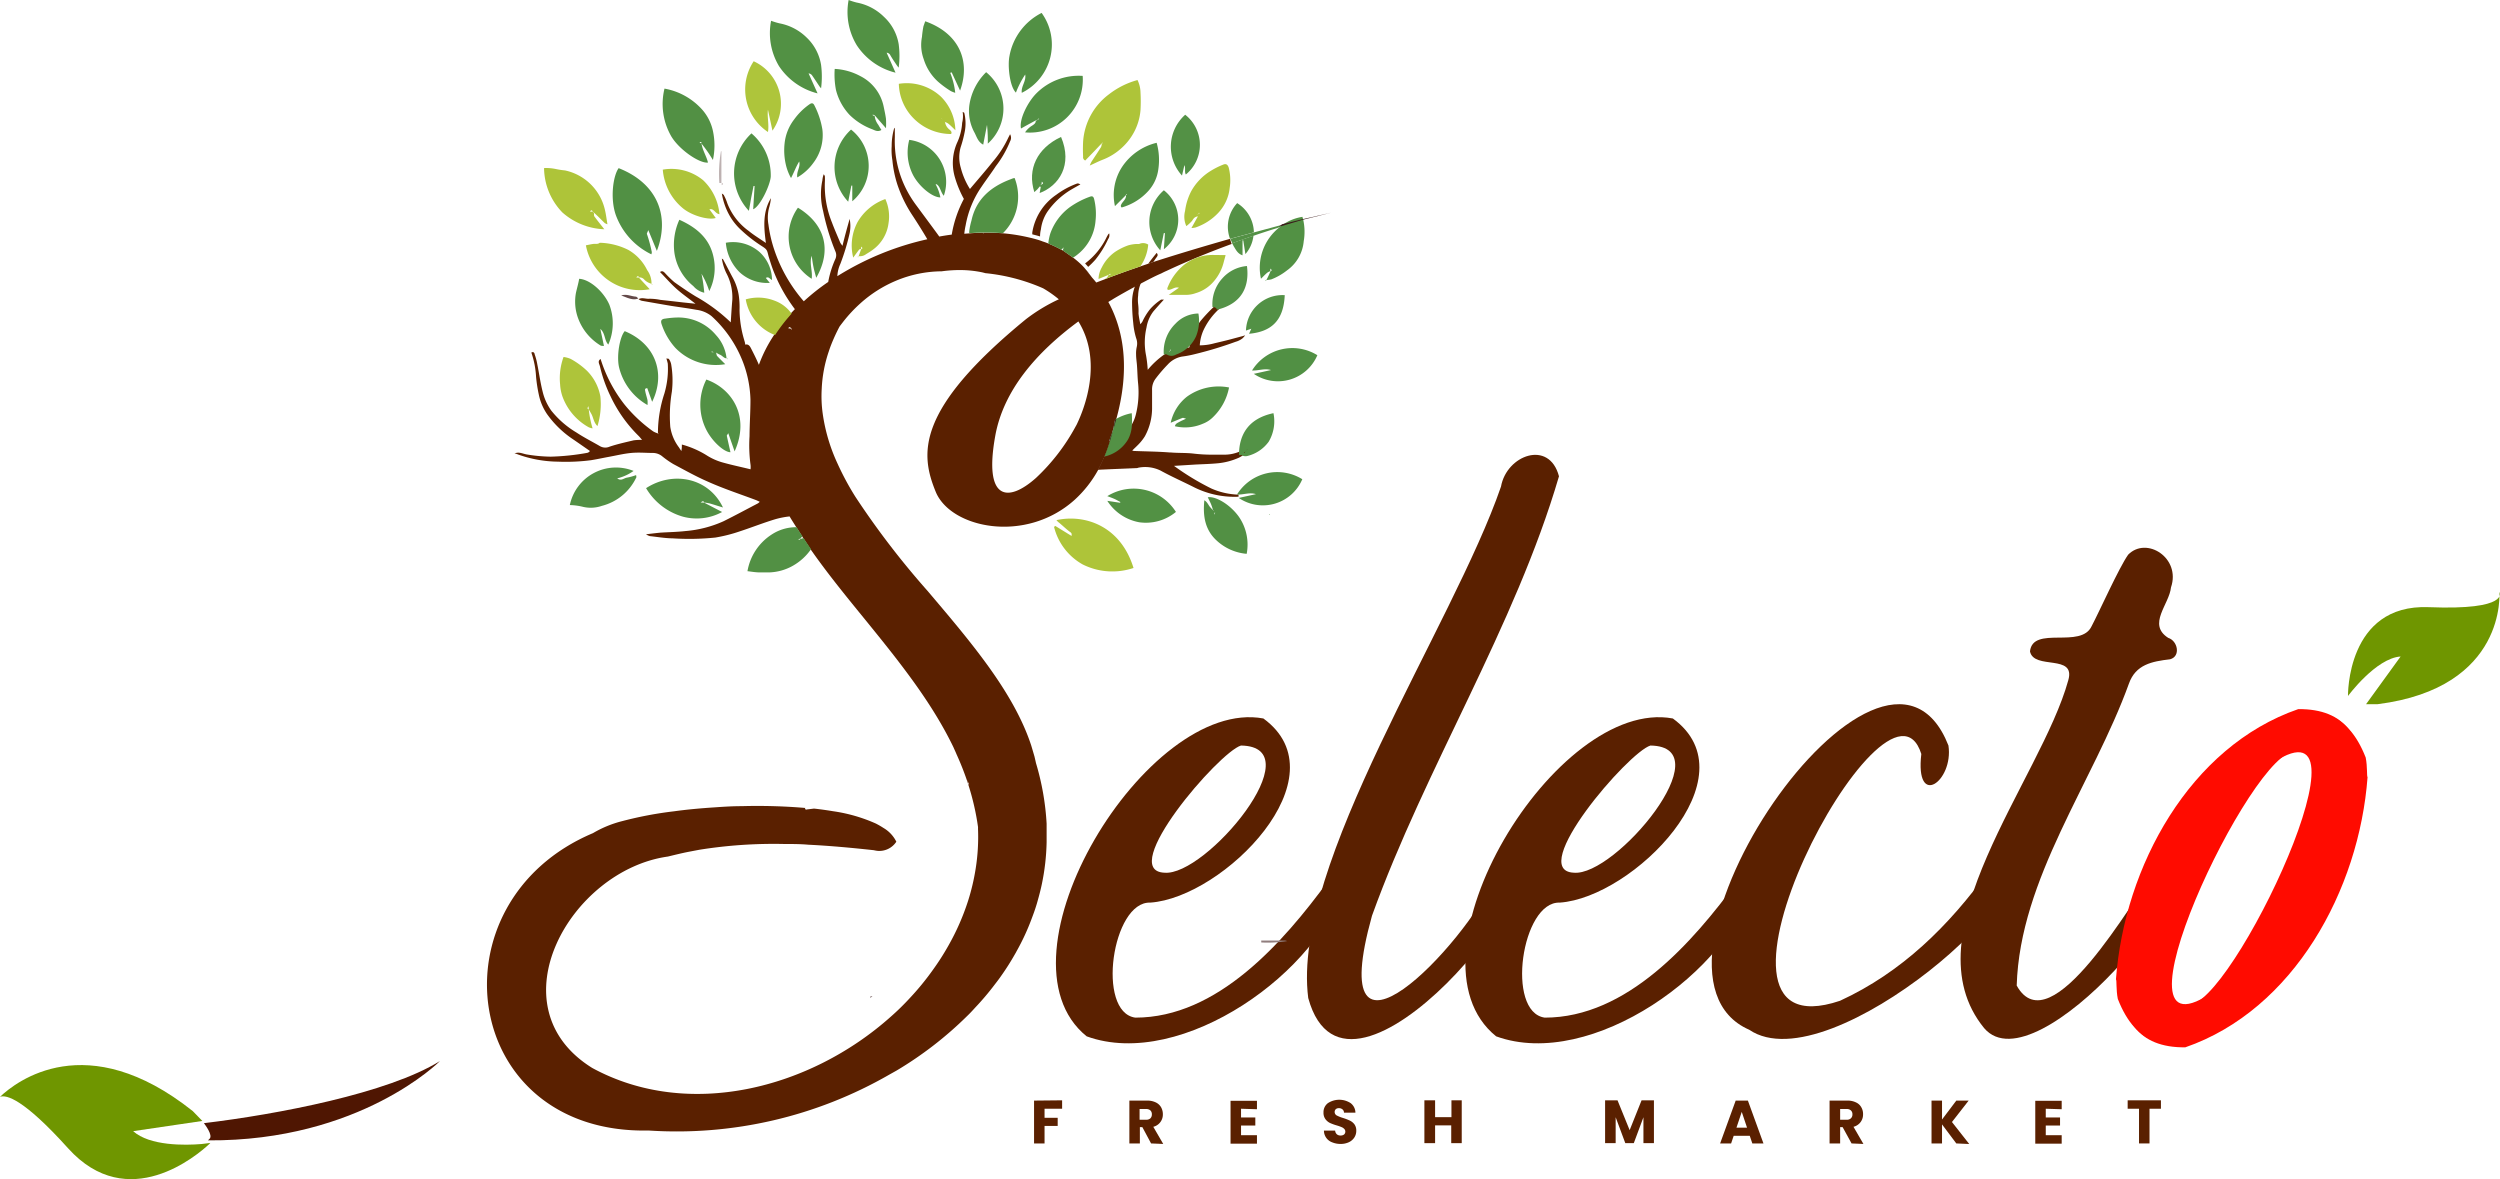 <svg xmlns="http://www.w3.org/2000/svg" viewBox="0 0 350.15 165.15"><defs><style>.cls-1{fill:#3b1a1a;}.cls-2{fill:#5a2000;}.cls-3{fill:#ff0b00;}.cls-4{fill:#6f9600;}.cls-5{fill:#4f1602;}.cls-6{fill:#aec439;}.cls-7{fill:#519044;}.cls-8{fill:#529044;}.cls-9{fill:#529144;}.cls-10{fill:#529145;}.cls-11{fill:#aec43a;}.cls-12{fill:#539145;}.cls-13{fill:#aec53b;}.cls-14{fill:#549247;}.cls-15{fill:#539246;}.cls-16{fill:#bdb1b1;}.cls-17{fill:#917e7e;}.cls-18{fill:#634949;}.cls-19{fill:#f2f0f0;}</style></defs><g id="Capa_2" data-name="Capa 2"><g id="Capa_1-2" data-name="Capa 1"><path class="cls-1" d="M152.18,37.88c-.09-.08-.16-.18-.26-.27.19.22.44.55.77,1a3,3,0,0,1,.23.27A11.58,11.58,0,0,0,152.18,37.88Z"/><path class="cls-2" d="M172.28,33.45c-3.5,1-7.21,2.1-10.8,3.26l-.7.24-1.06.36q-2.61.88-5,1.81h0l-1.18.45c-.19-.24-.39-.48-.59-.7a3,3,0,0,0-.23-.27c-.33-.44-.58-.77-.77-1l-.14-.17a.17.17,0,0,1-.06-.06l0,0h0a12,12,0,0,0-1.4-1.25c-.44-.33-.91-.64-1.41-1l-.16-.08a19,19,0,0,0-1.87-.9,8.18,8.18,0,0,0-.87-.32h0a7.61,7.61,0,0,0-.72-.25c-.35-.1-.71-.2-1.07-.28a25.64,25.64,0,0,0-3.71-.61,30.9,30.9,0,0,0-4.72,0l-.76.06a9.81,9.81,0,0,1,.19-1.19,13.74,13.74,0,0,1,2.22-5.39c.67-1,1.37-1.91,2-2.88a14.74,14.74,0,0,0,2-3.48,1,1,0,0,0,0-1c-.09.19-.17.33-.25.49a14.72,14.72,0,0,1-2.18,3.37c-1,1.26-2.09,2.5-3.19,3.81a10.34,10.34,0,0,1-1.29-3,5.13,5.13,0,0,1,0-2.88,16.51,16.51,0,0,0,.59-2.3,6.17,6.17,0,0,0-.09-2.46c0-.07-.16-.1-.23-.16a3.9,3.9,0,0,1-.07,1.53,7.66,7.66,0,0,1-.74,2.86,7.07,7.07,0,0,0-.25,4.86A14.92,14.92,0,0,0,135,27.86a16.38,16.38,0,0,0-1.7,5c-.58.07-1.17.17-1.75.27l-.13-.19c-1-1.37-2-2.71-3-4.07a15.38,15.38,0,0,1-2-3.48,15,15,0,0,1-1.09-6.18c0-.42,0-.83,0-1.32-.07.09-.1.1-.11.13a9,9,0,0,0-.33,2.44,8.66,8.66,0,0,0,.1,2,15.8,15.8,0,0,0,.7,3.4,18.28,18.28,0,0,0,2.19,4.43c.69,1.06,1.36,2.12,2,3.22a40.22,40.22,0,0,0-12.6,5.17,4.61,4.61,0,0,1,.42-1.72A30.53,30.53,0,0,0,119,32.66a4.94,4.94,0,0,0,0-2c-.35,1.25-.69,2.45-1,3.77a4.46,4.46,0,0,1-.31-.43c-.39-.94-.81-1.88-1.16-2.82a13.71,13.71,0,0,1-1-5.69,6.94,6.94,0,0,0,0-.79c0-.1-.11-.2-.16-.3a3.34,3.34,0,0,0-.19.87,9.42,9.42,0,0,0,.1,4.26A31.73,31.73,0,0,0,117,35.2a1.28,1.28,0,0,1,0,1.08,13.85,13.85,0,0,0-1,3.21,30.16,30.16,0,0,0-3.42,2.71A21.24,21.24,0,0,1,108.45,35a18.34,18.34,0,0,1-.82-3.54,5.47,5.47,0,0,1,.1-2.41,7.28,7.28,0,0,0,.25-1.3c-1.18,1.95-1,4.07-.71,6.28-.87-.61-1.69-1.09-2.4-1.68a8.58,8.58,0,0,1-3-3.87,6.47,6.47,0,0,0-.46-1.09c0-.1-.15-.16-.31-.29a9.32,9.32,0,0,0,1,2.94,8.31,8.31,0,0,0,1.75,2.22,19.5,19.5,0,0,0,2.79,2.17c.8.51.78.56,1,1.44.17.55.33,1.08.52,1.62a22.14,22.14,0,0,0,3.17,5.81l-.58.6a24.44,24.44,0,0,0-2.32,3,19.56,19.56,0,0,0-2.14,4.2c-.34-.81-.73-1.58-1.13-2.36-.16-.3-.36-.58-.79-.47,0-.26-.1-.49-.15-.7a15.15,15.15,0,0,1-.64-4.13,11.92,11.92,0,0,0-.12-2.14,7.71,7.71,0,0,0-.91-2.55c-.41-.77-.81-1.56-1.23-2.34,0-.08-.14-.12-.22-.2a7.34,7.34,0,0,0,.61,2,7.28,7.28,0,0,1,.86,3.79c-.09,1-.15,2.06-.22,3.15a23.83,23.83,0,0,0-4.9-3.63c-1-.61-2-1.29-3-2A14.53,14.53,0,0,1,93.1,38.2c-.19-.17-.36-.32-.66-.1.76.77,1.46,1.59,2.26,2.31s1.69,1.34,2.71,2.13l-1.73-.18-1.55-.18L92.49,42a8.16,8.16,0,0,0-1.55-.16c-.48.06-1-.23-1.5.06a1.24,1.24,0,0,0,.46.23c1.39.24,2.77.49,4.16.72,1.16.18,2.32.33,3.47.54a4.23,4.23,0,0,1,2.12.88,16.85,16.85,0,0,1,4.2,5.92A15.89,15.89,0,0,1,105.11,56c0,1.71-.12,3.4-.13,5.1a20.39,20.39,0,0,0,.14,4,2.63,2.63,0,0,1,0,.63c-1.29-.32-2.55-.58-3.77-.92a8.32,8.32,0,0,1-2.41-1.06,13.08,13.08,0,0,0-3.44-1.49c0,.31,0,.57-.07.91-.14-.21-.24-.35-.33-.5a6.31,6.31,0,0,1-1.22-2.88,20.24,20.24,0,0,1,.22-4.92A13.35,13.35,0,0,0,94,51a2,2,0,0,0-.3-.7c0-.07-.21-.06-.37-.1a6.39,6.39,0,0,1,.2.73,12.15,12.15,0,0,1-.49,4.23,17.67,17.67,0,0,0-.89,5.45l.09.17-.16-.1a2.82,2.82,0,0,1-.61-.27,20.26,20.26,0,0,1-4-3.75,19.93,19.93,0,0,1-3.35-6.38c-.45.29-.2.66-.1,1a20,20,0,0,0,1.53,4.3,19.18,19.18,0,0,0,3.87,5.45c.16.15.29.33.51.58a7.88,7.88,0,0,0-1.17.06c-1.13.27-2.28.52-3.38.89A1.49,1.49,0,0,1,84,62.47c-1.09-.63-2.22-1.2-3.26-1.89a13,13,0,0,1-3.52-3.06A7.6,7.6,0,0,1,76,54.84c-.32-1.26-.49-2.56-.75-3.84a8.65,8.65,0,0,0-.37-1.39c0-.14-.16-.42-.46-.23a12.35,12.35,0,0,1,.66,3.38,20.84,20.84,0,0,0,.39,2.53A7.51,7.51,0,0,0,76.62,58,13.93,13.93,0,0,0,80,61.35c.87.59,1.75,1.21,2.62,1.81a.57.57,0,0,1-.11.14.85.85,0,0,1-.23.12,33.08,33.08,0,0,1-5.16.54,22,22,0,0,1-3.34-.31c-.56-.09-1.11-.42-1.72-.13.18,0,.36.08.51.14a17.06,17.06,0,0,0,5.57,1,27.28,27.28,0,0,0,4.61-.2c.88-.14,1.74-.33,2.61-.49,1-.18,2-.43,3.06-.53s2,0,3,0a2.08,2.08,0,0,1,1.28.43A12.9,12.9,0,0,0,94.31,65c1.58.84,3.14,1.72,4.79,2.44,2.22,1,4.52,1.75,6.78,2.6.18.07.33.15.53.24a1.22,1.22,0,0,1-.27.23c-1.59.83-3.18,1.69-4.79,2.49A16.14,16.14,0,0,1,96,74.38c-1.15.13-2.31.15-3.47.22-.65.06-1.28.14-2.05.23a1.83,1.83,0,0,0,.54.26c1.06.11,2.12.3,3.17.31a35.85,35.85,0,0,0,6-.11,21.09,21.09,0,0,0,3.31-.83c1.7-.55,3.37-1.22,5.09-1.74a11.92,11.92,0,0,1,2-.39c.3.51.62,1,.94,1.51s.54.86.83,1.29a.88.88,0,0,0,.14.23q.51.78,1,1.53c2.43,3.49,5.16,6.81,7.88,10.15,4.56,5.62,9.09,11.26,12.16,17.62.14.33.3.65.44,1a38.94,38.94,0,0,1,1.5,3.8c.07.18.11.35.17.53a35.34,35.34,0,0,1,1.33,5.83,1.72,1.72,0,0,1,0,.24,28.36,28.36,0,0,1-.33,5.62,30.6,30.6,0,0,1-1.07,4.52,33.35,33.35,0,0,1-2.75,6.25,35.24,35.24,0,0,1-2.14,3.35,37.14,37.14,0,0,1-3.27,4,34.64,34.64,0,0,1-2.67,2.61c-11.32,10.1-28.37,14.48-41.8,7.17-13.88-8.61-3.08-27.69,10.59-29.61,1-.24,1.92-.47,2.88-.66l1.52-.29a66,66,0,0,1,11.92-.81c1.12,0,2.25,0,3.35.1,3.09.15,6.15.44,9.18.77a4.37,4.37,0,0,0,.5.09,2.85,2.85,0,0,0,2.65-1.28,4.58,4.58,0,0,0-1.79-1.92,12,12,0,0,0-1.07-.62,22.39,22.39,0,0,0-6-1.73c-.84-.14-1.75-.27-2.67-.37l-.81.1c-.23,0-.39.17-.46-.18a.39.39,0,0,0,.14,0,79.48,79.48,0,0,0-9-.26c-1.27,0-2.55.08-3.81.17-2,.13-3.86.3-5.66.55A52.6,52.6,0,0,0,87.17,115a15.51,15.51,0,0,0-4.12,1.69c-22.87,9.66-18.57,42.19,7.79,41.65a59.69,59.69,0,0,0,33.72-7.83l1-.56a51.62,51.62,0,0,0,9.88-7.63c.4-.38.77-.78,1.14-1.19a37.78,37.78,0,0,0,2.73-3.22c.31-.4.62-.8.9-1.21a34.76,34.76,0,0,0,1.91-3c.08-.14.17-.28.24-.43a32,32,0,0,0,2.15-4.64c.22-.58.43-1.15.61-1.74.14-.43.25-.86.37-1.29s.31-1.19.43-1.77a31.61,31.61,0,0,0,.67-5.88q0-1.28,0-2.58a36.54,36.54,0,0,0-1.49-8.49c-.07-.32-.14-.62-.21-.92-.15-.51-.29-1-.46-1.56-2.47-7.51-8.53-14.57-14.5-21.62A116.27,116.27,0,0,1,119.82,69.6a38.45,38.45,0,0,1-2.51-4.66,24.73,24.73,0,0,1-2.08-7,17.58,17.58,0,0,1-.14-3.48,18.78,18.78,0,0,1,1-5.27c.1-.32.23-.67.36-1a25.22,25.22,0,0,1,1.13-2.44c.17-.24.36-.47.53-.7a20,20,0,0,1,2.38-2.55v0a17.68,17.68,0,0,1,5-3.18A16.83,16.83,0,0,1,131.82,38a.1.1,0,0,0,.07,0,18.6,18.6,0,0,1,3-.17,15.34,15.34,0,0,1,2.75.33l.38.1a26.51,26.51,0,0,1,8.08,2.12,15.54,15.54,0,0,1,2.2,1.54,24.15,24.15,0,0,0-4.61,2.79c-15.58,12.76-14.78,18.93-12.63,24.18,2.1,5.1,12.59,7.31,19.47,1.1a16.2,16.2,0,0,0,3.26-4.14c.21-.39.41-.79.61-1.21.1-.21.19-.41.28-.63a20.16,20.16,0,0,0,.81-2.31l-.14.08c.2-.54.39-1,.53-1.54s.2-.92.29-1.4a.09.09,0,0,1,0,0l.16-.08c1.86-6.68,1.13-11.73-.59-15.46-.17-.36-.33-.69-.51-1,.24-.16.5-.3.74-.46,1-.59,2-1.15,3-1.69.27-.16.56-.3.84-.45.93-.48,1.88-1,2.83-1.4.25-.13.51-.26.77-.37,3.08-1.44,6.18-2.69,9.1-3.76A5.83,5.83,0,0,1,172.28,33.45ZM110.87,46.17a.58.58,0,0,0-.13-.14l-.35-.06c.2-.22.3-.17.38,0a.91.91,0,0,0,.16.11Zm26.88-13.42-.1-.06s0,0,0,0l.11,0S137.77,32.72,137.75,32.75Zm7.73,12.13s0,0,0,0h-.06Zm5.39,14.44a3.48,3.48,0,0,1-.2.38,28.21,28.21,0,0,1-5.57,7.24c-3.9,3.47-7.36,3.24-5.7-5.92,1.15-6.33,5.72-11.64,11.64-16C154.49,50.61,151.88,57.19,150.87,59.32Zm3.27,3a.06.06,0,0,0,0-.05h0Z"/><path class="cls-2" d="M152.2,145.15c-13.77-11.09,8.46-47.56,24.75-44.52,11.22,8.18-5.58,25.08-15.84,25.79-5.35-.21-7.59,15.35-2.1,16.11,11.5,0,20.7-10.52,27-19.12.26-.39,1.57-.39,2.22.13C185.2,135.85,165.52,150,152.2,145.15Zm10.87-22.92c5.81.57,21-17.66,10.74-17.81C170.72,105.35,156.43,121.93,163.07,122.23Z"/><path class="cls-2" d="M183.23,139.78c-2.4-18.7,20.27-52.06,27-71.63.78-4.4,6.75-6.63,8.12-1.44-6.18,21.1-18.65,40.65-26.19,61.55-6.95,24.93,13,4.22,17.28-5.5C220.59,119.63,188.82,160.17,183.23,139.78Z"/><path class="cls-2" d="M209.55,145.15c-13.77-11.09,8.46-47.56,24.75-44.52,11.22,8.18-5.58,25.08-15.84,25.79-5.35-.21-7.59,15.35-2.1,16.11,11.5,0,20.7-10.52,27-19.12.26-.39,1.57-.39,2.22.13C242.55,135.85,222.87,150,209.55,145.15Zm10.87-22.92c5.81.57,21-17.66,10.74-17.81C228.07,105.35,213.78,121.93,220.42,122.23Z"/><path class="cls-2" d="M245,144.23c-18.92-8.26,18.66-63.3,27.9-39.81.74,5-4.7,8.92-3.8,1.18-4.75-15-35.18,42.59-11.39,34.57,8.68-4,15.24-10.48,20.82-18.2C289.47,122,256.43,152,245,144.23Z"/><path class="cls-2" d="M277.9,144c-10.76-13.17,7.92-34.73,11.78-48.71,1.1-3.77-4.82-1.4-5.36-4.06.41-3.66,7.15-.29,8.64-3.54,1.06-2,3.82-8.17,5.11-10,2.58-2.62,7.41.46,6,4.58-.25,2.41-3.35,5.17-.39,7.07,1.33.41,1.79,2.59.26,3-2.54.3-4.81.73-5.76,3.4-5,13.84-15.27,27.28-15.72,42.3,4.75,8.59,16.33-12.22,19.25-15.85C311.27,121.21,285.23,152.61,277.9,144Z"/><path class="cls-3" d="M296.62,139.91c-.26-1.31-.13-2.62-.26-2.75,1.17-15.79,10.34-32.59,25.53-37.84C348.66,99.05,307,166.54,296.62,139.91Zm15.32-2.49c4.83-3.07,23.07-36.12,9-32.08C314.12,107.13,292.9,153,311.94,137.42Z"/><path class="cls-4" d="M333,98.63c18.21-2.3,17.06-15.72,17.06-15.72s1.61,2.59-9.91,2.13-11.29,12.44-11.29,12.44,3.91-5.3,7.37-5.53l-4.84,6.68"/><path class="cls-4" d="M16,150.44a4.32,4.32,0,0,0-.43.45A.67.67,0,0,1,16,150.44Z"/><path class="cls-4" d="M29.46,160.08l-.2.2c-1.54,1.43-11.33,9.88-19.74.53C3.3,153.91.9,153.3,0,153.62c2.28-2.16,12.11-9.84,27,2L28.34,157l-9.69,1.43c2.31,2.08,7.29,2,9.59,1.8h0C29,160.14,29.46,160.08,29.46,160.08Z"/><path class="cls-3" d="M331.34,106.1c.26,1.31.13,2.61.26,2.75-1.17,15.79-10.34,32.59-25.53,37.84C279.3,147,320.94,79.47,331.34,106.1ZM316,108.58c-4.83,3.08-23.07,36.13-9,32.09C313.84,138.88,335.06,93,316,108.58Z"/><path class="cls-5" d="M61.62,148.61s-11.14,11.25-32.49,11.11l.21-.21c.54-.49-.64-2-.78-2.2C38.87,156.07,54.35,153.13,61.62,148.61Z"/><path class="cls-2" d="M176.49,61.34l-1.34,1a6,6,0,0,1-1.61.94,5.34,5.34,0,0,1-2.12.4c-.5,0-1,0-1.52,0h0a21.39,21.39,0,0,1-2.65-.14c-1.09-.14-2.19-.07-3.3-.17l-.15,0h0c-1.65-.13-3.31-.14-5-.21a1.55,1.55,0,0,1-.22-.06c.39-.39.78-.73,1.12-1.12a6.62,6.62,0,0,0,.66-.89,8.25,8.25,0,0,0,1-4.08c0-.79,0-1.58,0-2.35a2.48,2.48,0,0,1,.49-1.62,21.07,21.07,0,0,1,1.72-2,3.52,3.52,0,0,1,2-1.1,14.89,14.89,0,0,0,1.86-.36,52.89,52.89,0,0,0,5.63-1.71,2.7,2.7,0,0,0,1-.51,5,5,0,0,0,.33-.38c-.13,0-.24.08-.37.1l-1.72.46c-.72.19-1.45.36-2.17.53a8,8,0,0,1-2.09.3,6,6,0,0,1,.59-2.27,9.55,9.55,0,0,1,2.05-2.76l.43-.43c.71-.71,1.49-1.37,2.2-2.09a1.85,1.85,0,0,0,.59-1,1.72,1.72,0,0,0-.38.2,40,40,0,0,1-3.32,2.78l-.3.28a22,22,0,0,0-1.68,1.79,4.34,4.34,0,0,0-.35.49,10.49,10.49,0,0,0-1.25,3.09,2,2,0,0,1-.06.23h-.17a5.36,5.36,0,0,0-2.57.57,0,0,0,0,1,0,0s-.07,0-.12.06c-.22.1-.43.23-.64.35v0a11.82,11.82,0,0,0-2.31,2.14,17.3,17.3,0,0,0-.23-2,9.29,9.29,0,0,1,.06-3.93,5,5,0,0,1,1-2.3c.48-.55.95-1.08,1.44-1.61l-.05,0c-.11,0-.27,0-.34,0a7.51,7.51,0,0,0-1.56,1.35A8.58,8.58,0,0,0,160,45.05a2.29,2.29,0,0,1-.29.36c-.1-.54-.2-1-.25-1.51a7.87,7.87,0,0,0-.05-1.29,5,5,0,0,1,0-1.23,4.58,4.58,0,0,1,.41-1.78c-.28.15-.57.29-.84.45a6.52,6.52,0,0,0-.42,2.49,26.56,26.56,0,0,0,.16,2.67,10.31,10.31,0,0,0,.41,2.16,2.06,2.06,0,0,1,.09,1.19,4.14,4.14,0,0,0-.1,1.09c0,.55.1,1.09.13,1.62.06.84.07,1.67.16,2.5a12.8,12.8,0,0,1-.32,4.27,5.35,5.35,0,0,1-.57,1.42,3.23,3.23,0,0,1-.72.85,8.27,8.27,0,0,1-1.53.94l-.81.4a20.16,20.16,0,0,1-.81,2.31c-.09.22-.18.42-.28.63-.2.42-.4.82-.61,1.21,1.75-.09,3.5-.15,5.26-.23.13,0,.27,0,.4-.06a4.93,4.93,0,0,1,3.11.39c1.56.86,3.18,1.57,4.78,2.38a12.64,12.64,0,0,0,6.16,1.29c0-.1,0-.2,0-.29a10.1,10.1,0,0,1-3.83-.87,35.67,35.67,0,0,1-5.21-3.16l2.91-.18c1.09-.06,2.2-.08,3.3-.19a9.33,9.33,0,0,0,2.87-.77,5,5,0,0,0,.5-.29h0a11.42,11.42,0,0,0,2.41-2.14S176.49,61.52,176.49,61.34ZM162,35.42c-.41.51-.81,1-1.18,1.53l.7-.24c.16-.22.3-.45.46-.66S162.23,35.69,162,35.42Zm-6.61-2.74a.65.65,0,0,0-.15.11c-.1.16-.18.3-.26.46A10,10,0,0,1,152,36.88a0,0,0,0,1,0,0l0,0,0,.05a5.74,5.74,0,0,1,.41.45,12.06,12.06,0,0,0,1-1,13.76,13.76,0,0,0,1.79-2.89A.94.94,0,0,0,155.35,32.68Zm-4.35-7a1.23,1.23,0,0,0-.33.08,11.48,11.48,0,0,0-2.77,1.52,7.88,7.88,0,0,0-3.36,5.29l0,.25c.38.1.73.18,1.09.3q0-.53.12-1a5.72,5.72,0,0,1,.9-2.45,10.77,10.77,0,0,1,3.27-3.07c.44-.26.87-.5,1.36-.77A1,1,0,0,0,151,25.7Z"/><path class="cls-6" d="M154.33,20.05l-1.05,1.11L152,22.48a.49.49,0,0,1-.3-.54,20.8,20.8,0,0,1,0-2.09,9,9,0,0,1,3.62-6.64,11.39,11.39,0,0,1,4-2,4.22,4.22,0,0,1,.42,1.77,21.89,21.89,0,0,1,0,2.43,7.87,7.87,0,0,1-.92,3.12,8.14,8.14,0,0,1-1.74,2.21,8.38,8.38,0,0,1-2.66,1.64c-.54.21-1.06.48-1.79.81a4.54,4.54,0,0,1,.24-.53c.45-.69.91-1.37,1.34-2.06a1.3,1.3,0,0,0,.1-.49l.14-.07-.08-.08Z"/><path class="cls-7" d="M92,35.14l-1.2-2.91c-.11.3-.23.47-.19.55a19.94,19.94,0,0,1,.68,2.52c0,.06,0,.15-.06.32a9.87,9.87,0,0,1-5-5.56c-.79-2.35-.35-5.46.42-6.51C92.25,25.76,93.8,30.45,92,35.14Z"/><path class="cls-6" d="M147.8,73.66l2.29,1.41c0-.22.06-.35-.16-.52-.61-.44-1.16-1-1.72-1.44-.08-.07-.15-.16-.25-.26,4-.88,9,.82,10.8,6.7a9.28,9.28,0,0,1-7.13-.5,8.32,8.32,0,0,1-4-5.25Z"/><path class="cls-8" d="M93.07,12.41a9.25,9.25,0,0,1,5.37,3.05,6.61,6.61,0,0,1,1.41,2.87,9.68,9.68,0,0,1,0,4.08,18.26,18.26,0,0,0-1.6-2.3c.17,1,.71,1.79.91,2.66-1.21.15-4.22-1.92-5.25-3.87A9.07,9.07,0,0,1,93.07,12.41Zm5.2,7.53a1.06,1.06,0,0,0-.23-.05S98,20,98,20l.22.08S98.23,20,98.27,19.94Z"/><path class="cls-9" d="M118.86,0A9.26,9.26,0,0,0,120,.36a7.36,7.36,0,0,1,3.81,2,6.72,6.72,0,0,1,2.06,3.83,12.42,12.42,0,0,1,0,3.28,3.11,3.11,0,0,1-.23-.28c-.35-.52-.69-1-1-1.56a.67.67,0,0,0-.46-.25l1.25,2.8A9.1,9.1,0,0,1,120,6.34,9,9,0,0,1,118.86,0Z"/><path class="cls-9" d="M108,2.91a9.87,9.87,0,0,0,1.18.36,7.36,7.36,0,0,1,3.81,2A6.78,6.78,0,0,1,115,9.09a12.86,12.86,0,0,1,0,3.28c-.08-.1-.16-.18-.23-.28-.35-.52-.69-1.05-1.05-1.56a.67.67,0,0,0-.47-.25l1.26,2.8a9.14,9.14,0,0,1-5.41-3.83A9,9,0,0,1,108,2.91Z"/><path class="cls-6" d="M76.2,23.54a6.47,6.47,0,0,1,1.68.14,11.51,11.51,0,0,0,1.26.19,7.3,7.3,0,0,1,5.59,5.54c.15.62.22,1.26.35,2a1.54,1.54,0,0,1-.38-.17c-.46-.43-.88-.9-1.51-1.45,0,.32,0,.46.07.54.42.57.86,1.12,1.38,1.78a9.36,9.36,0,0,1-5.88-2.36A9.1,9.1,0,0,1,76.2,23.54ZM83,29.65l.11.15.06-.05L83,29.63c-.07-.2-.17-.24-.37,0Z"/><path class="cls-8" d="M143.11,13c-.12-.93.64-1.6.48-2.56a12.65,12.65,0,0,0-1.3,2.53c-.89-.88-1.17-3.77-.91-5.09a8.45,8.45,0,0,1,4.51-6.07A7.54,7.54,0,0,1,143.11,13Z"/><path class="cls-8" d="M145,16.9l-1.27.69L143,18c-.29-1.31,1-3.79,2.18-4.95a8.36,8.36,0,0,1,6.46-2.42,7.41,7.41,0,0,1-8.07,7.91,3.17,3.17,0,0,1,1-.95c.23-.16.5-.31.5-.66l.34-.19.13-.08-.08-.07-.07.13Z"/><path class="cls-9" d="M142.11,24.94c-.18,0-.38.1-.57.17-2.78,1.05-4.83,2.78-5.48,5.79a9.87,9.87,0,0,0-.31,1.49,2.23,2.23,0,0,0,0,.27,30.9,30.9,0,0,1,4.72,0A7.19,7.19,0,0,0,142.11,24.94Z"/><path class="cls-9" d="M145.5,44.92h-.06l0,0S145.5,44.91,145.5,44.92Z"/><path class="cls-9" d="M153.44,30.92a6.67,6.67,0,0,1-2.67,4.84,4.2,4.2,0,0,1-.49.33c-.44-.33-.91-.64-1.41-1a.35.35,0,0,0,0-.27l.15-.07-.07-.07a.57.57,0,0,0-.08.13.17.17,0,0,0-.18.2,19,19,0,0,0-1.87-.9,7.45,7.45,0,0,1,.29-1.42,7.82,7.82,0,0,1,2.71-3.66,11.73,11.73,0,0,1,2.78-1.46c.42-.16.56-.05.66.38A8.71,8.71,0,0,1,153.44,30.92Z"/><path class="cls-8" d="M98.62,70.4l1.92,1,.6.31a7.43,7.43,0,0,1-5.47.66,8.8,8.8,0,0,1-5.18-4c3.8-2.46,8.78-1.46,10.77,2.71-.66-.2-1.26-.4-1.87-.57a6.71,6.71,0,0,0-.76-.13c-.12-.31-.31-.13-.49,0Z"/><path class="cls-8" d="M112.55,75.36l-.37.1-.29.17s0-.07-.06-.11l.32-.1a.61.61,0,0,1,.26-.29c-.29-.43-.58-.86-.83-1.29a6.23,6.23,0,0,0-3.46,1A7.64,7.64,0,0,0,104.69,80c.59.07,1.09.16,1.61.17s1,0,1.49,0a7.18,7.18,0,0,0,3.26-.93,7.72,7.72,0,0,0,2.55-2.33Q113.06,76.14,112.55,75.36Zm-.93.4-.29,0v0l.29,0Z"/><path class="cls-10" d="M102.89,63.22,102,60.67c-.11.21-.21.3-.2.37.16.77.34,1.53.51,2.3-.86,0-2.46-1.42-3.31-3a7.78,7.78,0,0,1-.07-7.18C102.43,54.38,105.12,58.24,102.89,63.22Z"/><path class="cls-9" d="M111.67,24.85c-.15-.82.47-1.44.27-2.23-.46.73-.71,1.49-1.15,2.32a7.07,7.07,0,0,1-.72-1.86,8.9,8.9,0,0,1-.18-3,6.64,6.64,0,0,1,1.33-3.34,9,9,0,0,1,2.14-2.12c.32-.23.54-.21.71.15a11.39,11.39,0,0,1,1.11,3.35,6.42,6.42,0,0,1-1.26,4.69A7.18,7.18,0,0,1,111.67,24.85Z"/><path class="cls-9" d="M101.79,50.19c-.42,0-.61-.4-1-.53a4.41,4.41,0,0,1-.5-.28c.08.26.08.4.15.48.36.38.73.74,1.14,1.15a7.89,7.89,0,0,1-7-2.3,9.38,9.38,0,0,1-1.91-3.29c-.19-.54,0-.75.53-.8a12.83,12.83,0,0,1,1.63-.15,6.86,6.86,0,0,1,5.44,2.45,5.64,5.64,0,0,1,1.49,3.27ZM100,49.34l.13.14,0,0-.14-.13-.31-.14,0,.12Z"/><path class="cls-9" d="M122.51,16.25a2.47,2.47,0,0,0,.51,1.24c.13.24.28.48.43.71-.49.32-.91.06-1.27-.09a9,9,0,0,1-3.17-2,7.89,7.89,0,0,1-1.93-3.54,11.37,11.37,0,0,1-.17-2.92,8.48,8.48,0,0,1,3.57,1,6.17,6.17,0,0,1,3.28,4.25c.12.58.25,1.16.33,1.74a11.08,11.08,0,0,1,0,1.32l-1.55-1.78-.3-.14,0,.12Z"/><path class="cls-9" d="M134.47,12.69l-1.17-2.54h-.09l-.12.06a10.37,10.37,0,0,1,.7,2.79,3.89,3.89,0,0,1-.63-.25,13.12,13.12,0,0,1-1.79-1.32,7.05,7.05,0,0,1-2-3.16,5.77,5.77,0,0,1-.24-3.09,13.36,13.36,0,0,1,.21-1.51c.09-.23.16-.46.25-.69C134.51,4.74,135.91,8.73,134.47,12.69Z"/><path class="cls-8" d="M95.15,30.78c2.44,1.09,4.22,2.63,4.77,5.16a7.23,7.23,0,0,1-.58,4.83,11.63,11.63,0,0,0-1.09-2.43A21.76,21.76,0,0,1,98.64,41a2.82,2.82,0,0,1-1.53-.93,7.32,7.32,0,0,1-2.67-4.8A8.53,8.53,0,0,1,95.15,30.78Z"/><path class="cls-8" d="M105.49,29.31l.2-3.26-.15,0c-.11.57-.23,1.14-.34,1.71l-.31,1.77a7.66,7.66,0,0,1,.36-10.85,7.69,7.69,0,0,1,2.7,6.09C107.84,26,106.46,28.92,105.49,29.31Z"/><path class="cls-11" d="M82.46,57.33A14.55,14.55,0,0,0,83,60a2.26,2.26,0,0,1-.55-.16,8.07,8.07,0,0,1-3.68-4.33,6.18,6.18,0,0,1-.32-1.65A8.71,8.71,0,0,1,78.93,50a3.65,3.65,0,0,1,1,.27,10.81,10.81,0,0,1,2.28,1.66,6.79,6.79,0,0,1,1.88,3.61,10.4,10.4,0,0,1-.41,4.14c-.54-.52-.56-1.18-.86-1.72l-.35-.61-.06-.47C82.38,57,82.13,57.25,82.46,57.33Z"/><path class="cls-6" d="M89.48,38.88,91,40.51a7.68,7.68,0,0,1-8.94-6.15c.33-.06.65-.14,1-.19s.64.07.93-.16c0,0,.17,0,.25,0A9.51,9.51,0,0,1,88,35a6.55,6.55,0,0,1,2.64,2.83,3.13,3.13,0,0,1,.61,1.91h0a2.1,2.1,0,0,1-1.06-.63.83.83,0,0,0-.69-.25c-.07-.21-.18-.25-.38,0Z"/><path class="cls-7" d="M91.34,56.28l-.68-1.91c-.43,0-.31.31-.28.46.08.41.22.81.31,1.22a3.64,3.64,0,0,1,0,.68,8.33,8.33,0,0,1-4-5.35c-.34-1.62.12-4.21.81-5C91.89,48.2,93.25,52.39,91.34,56.28Z"/><path class="cls-9" d="M182.6,33.78a5.6,5.6,0,0,1-2.34,4.09,8.47,8.47,0,0,1-2.2,1.26,4,4,0,0,1-.69.09h0c.15-.28.28-.55.4-.82a3.2,3.2,0,0,0,.16-.39c.19-.08.26-.18,0-.39a2.88,2.88,0,0,0,0,.35,1.9,1.9,0,0,0-.45.23c-.3.26-.58.56-.87.84a7.18,7.18,0,0,1,2.58-7.19h0c.15-.13.31-.26.48-.38a6.6,6.6,0,0,1,2.76-1.1c0,.13.08.26.11.39s0,0,0,.07A7.72,7.72,0,0,1,182.6,33.78Z"/><path class="cls-8" d="M157.67,27.36l-1.51,1.51a7.22,7.22,0,0,1,1.05-5.57A8.08,8.08,0,0,1,162,20a8.83,8.83,0,0,1,.23,3.74,5.56,5.56,0,0,1-1.39,3,7.93,7.93,0,0,1-3.74,2.32c-.2-.19-.1-.34,0-.53.23-.38.65-.67.61-1.19l.13-.08-.08-.08Z"/><path class="cls-11" d="M166.87,31.94l.91-1.64c-.52.07-.64.38-.83.64a5.56,5.56,0,0,1-.79.73,3.16,3.16,0,0,1-.18-2.12,8.34,8.34,0,0,1,.83-2.71,7.73,7.73,0,0,1,2.82-2.94,10.72,10.72,0,0,1,1.66-.83c.46-.2.67,0,.81.43a7.09,7.09,0,0,1,.13,2.82,6,6,0,0,1-1.58,3.47,7.81,7.81,0,0,1-3.2,2.07A3.92,3.92,0,0,1,166.87,31.94Zm1-2,.14-.06-.08-.09-.07.14-.15.12.05,0Z"/><path class="cls-6" d="M132.36,17.11a1.69,1.69,0,0,0,.66,1.07c.16.16.35.32.19.59a7.38,7.38,0,0,1-5.26-2.2,7.12,7.12,0,0,1-2.06-4.83,7,7,0,0,1,5.92,1.82,6.87,6.87,0,0,1,2,4.68c-.39-.38-.67-.67-1-.93a1.71,1.71,0,0,0-.45-.22l-.17-.18-.18-.17-.12-.15,0,.05.16.11.17.18Z"/><path class="cls-11" d="M100.77,30c-.65-.09-.75-.86-1.41-.68l.89,1.21c-1,.33-3.32-.31-4.58-1.34a7.79,7.79,0,0,1-2.84-5.43,7,7,0,0,1,5.66,1.49A7.46,7.46,0,0,1,100.77,30Z"/><path class="cls-12" d="M138.35,20.12a20.56,20.56,0,0,0-.11-2.63l-.53,2.77c-.68-.35-.88-1-1.18-1.61a6.3,6.3,0,0,1-.77-3.86,8.09,8.09,0,0,1,2.36-4.68A6.59,6.59,0,0,1,138.35,20.12Z"/><path class="cls-9" d="M111.76,29.09c3.87,2.36,4.75,6,2.56,9.82-.14-.54-.28-1-.38-1.49s-.17-1-.26-1.59c-.35,1.13.17,2.16,0,3.22A7,7,0,0,1,111.76,29.09Z"/><path class="cls-9" d="M81.12,39.05c1.48.08,3.41,1.77,4.22,3.61a7.35,7.35,0,0,1-.14,5.6c-.58-.59-.39-1.55-1.12-2.2l.51,2.39c-.22,0-.4,0-.51-.08a7.47,7.47,0,0,1-3.24-4.18A6.75,6.75,0,0,1,80.67,41C80.81,40.37,81,39.74,81.12,39.05Z"/><path class="cls-8" d="M86.45,67c.53.41.9,0,1.3-.09a7.85,7.85,0,0,0,1.35-.37c0,.17.07.29,0,.37a7.33,7.33,0,0,1-4.8,3.94,4.73,4.73,0,0,1-2.72.12,8.49,8.49,0,0,0-1.77-.23,6.6,6.6,0,0,1,8.93-4.78A6.68,6.68,0,0,1,86.45,67Z"/><path class="cls-7" d="M119.37,28.19V26h-.13l-.44,2.25a7.1,7.1,0,0,1,.4-10.1A6.48,6.48,0,0,1,119.37,28.19Z"/><path class="cls-13" d="M108.19,18.3l-.63-2.93c-.13,1,.18,2.07,0,3.12a7.16,7.16,0,0,1-2-9.91A6.55,6.55,0,0,1,108.19,18.3Z"/><path class="cls-9" d="M155.09,70.15l1.81.27,0-.12c-.27-.14-.54-.3-.81-.42s-.62-.25-1-.39a7,7,0,0,1,9.61,2.21,6.6,6.6,0,0,1-5.13,1.45A6.73,6.73,0,0,1,155.09,70.15Z"/><path class="cls-8" d="M169.9,71.44c-.1-.29-.18-.59-.3-.87s-.29-.61-.44-.92c1.08-.19,3.14,1,4.38,2.76a6.86,6.86,0,0,1,1.07,5.16,7.08,7.08,0,0,1-4.15-1.81c-1.71-1.53-2-3.51-1.78-5.69.44.25.57.71.85,1,.1.12.22.24.34.36l.12.15,0-.06Zm.3.37h-.11l0,.29h0Z"/><path class="cls-11" d="M171.66,35.73c-.11.43-.2.72-.27,1a6.48,6.48,0,0,1-1.32,2.6,5.28,5.28,0,0,1-2.6,1.73,4.05,4.05,0,0,1-1.43.24c-.72,0-1.45,0-2.35,0l1.43-1c-.63-.19-1,.36-1.59.29,0-.1-.08-.22,0-.31a7.76,7.76,0,0,1,2.38-3.24,6.5,6.5,0,0,1,4-1.33Z"/><path class="cls-8" d="M172.14,54.27a7.8,7.8,0,0,1-2.24,4.15,4.05,4.05,0,0,1-1.41.92,6.25,6.25,0,0,1-3.93.36c.06-.36.37-.47.64-.62s.5-.24.92-.44c-.28-.07-.4-.14-.49-.11-.55.21-1.1.45-1.66.68a6.35,6.35,0,0,1,2.26-3.64A7.58,7.58,0,0,1,172.14,54.27Z"/><path class="cls-7" d="M173.5,69.74l2.41-.53c-.9-.29-1.77.1-2.66.06a6.64,6.64,0,0,1,9.15-2.15A6,6,0,0,1,173.5,69.74Z"/><path class="cls-7" d="M175.61,52.36l2.41-.53c-.9-.28-1.77.11-2.66.06a6.65,6.65,0,0,1,9.15-2.14A6,6,0,0,1,175.61,52.36Z"/><path class="cls-10" d="M127.35,19.59a5.93,5.93,0,0,1,4.84,7.83c-.45-.51-.47-1.25-1-1.61,0,0-.05,0-.15,0a6.17,6.17,0,0,1,.67,1.84c-1.16,0-3-1.56-3.82-3.12A6.93,6.93,0,0,1,127.35,19.59Z"/><path class="cls-11" d="M120.25,35.91l.36-1c.2-.07.25-.18,0-.37l0,.35c-.1,0-.25,0-.31.11-.25.32-.48.65-.8,1.08a7,7,0,0,1,.59-4.94A7.32,7.32,0,0,1,124,27.88a5.89,5.89,0,0,1,.45,3.37A5.44,5.44,0,0,1,122.22,35c-.29.22-.61.41-.92.6a1.42,1.42,0,0,1-1,.28Z"/><path class="cls-11" d="M108.45,42.1a6.29,6.29,0,0,0-4-.17,6.52,6.52,0,0,0,4.1,5,24.44,24.44,0,0,1,2.32-3A5,5,0,0,0,108.45,42.1Z"/><path class="cls-12" d="M166,16.07a5.36,5.36,0,0,1,.09,8.37c-.23-.4,0-.85-.2-1.31l-.34,1.46A6,6,0,0,1,166,16.07Z"/><path class="cls-12" d="M148.61,19.18c1.66,3.92-.28,6.84-3,7.86l.16-.86-.14-.07c-.11.14-.21.27-.33.4l-.43.4C143.84,23.69,145.27,20.74,148.61,19.18Zm-2.69,6.64c.19-.08.25-.18,0-.38l-.05.35-.15.13.06,0Z"/><path class="cls-13" d="M160.82,34.26a6.3,6.3,0,0,1-1.1,3.05q-2.61.88-5,1.81l.34-.26a1.06,1.06,0,0,0,.19-.33l.3-.07a.52.52,0,0,0-.06-.13,2,2,0,0,1-.25.18l-1.38.56a3.44,3.44,0,0,1,.46-1.62,5.84,5.84,0,0,1,1.83-2.15,8.27,8.27,0,0,1,1.88-.94,5.1,5.1,0,0,1,1.18-.19c.11,0,.26,0,.34,0A1.32,1.32,0,0,1,160.82,34.26Z"/><path class="cls-12" d="M163,32.66l-.49,2.4a5.88,5.88,0,0,1,.5-8.41,5.24,5.24,0,0,1,0,8.26l.15-2.27Z"/><path class="cls-12" d="M108.13,39.21c-.32-.11-.44-.53-.87-.28l.56.69a5.68,5.68,0,0,1-4.24-1.5A6.57,6.57,0,0,1,101.66,34a5.64,5.64,0,0,1,4.72,1.3A5.35,5.35,0,0,1,108.13,39.21Z"/><path class="cls-12" d="M163,49.64a5.47,5.47,0,0,1,1.63-4.3,4.49,4.49,0,0,1,3.22-1.43,5.83,5.83,0,0,1-.31,3.14,4.78,4.78,0,0,1-2.82,2.61,1.23,1.23,0,0,1-1.28,0C163.31,49.59,163.13,49.64,163,49.64Zm.86-.51-.15.13.05.05.13-.15L164,49l-.06-.06Z"/><path class="cls-14" d="M174.65,37.26c.36,2.82-.65,5.27-4.2,6.12-.08-.29-.33-.37-.63-.38a5.34,5.34,0,0,1,1.37-4A5.16,5.16,0,0,1,174.65,37.26Z"/><path class="cls-15" d="M173.53,63.75c0-2.7,1.17-5.11,4.83-5.88a5.6,5.6,0,0,1-.67,4,5.22,5.22,0,0,1-3,2,1.08,1.08,0,0,1-.5,0c-.1,0-.19-.1-.3-.13A2.49,2.49,0,0,0,173.53,63.75Zm.87-.48.16-.18.16-.12-.05,0-.13.15-.18.17-.15.12.06.06Z"/><path class="cls-12" d="M154.18,62.26a.06.06,0,0,1,0,.05l.09,0Zm4.33-4.39a7,7,0,0,0-2.16.79l-.16.08a.09.09,0,0,0,0,0c-.09.48-.19,1-.29,1.4s-.33,1-.53,1.54l.14-.08a20.16,20.16,0,0,1-.81,2.31c.05,0,.08,0,.13,0A5.12,5.12,0,0,0,158,61.54a4.59,4.59,0,0,0,.53-2.08A10.56,10.56,0,0,0,158.51,57.87Z"/><path class="cls-10" d="M179.94,41.34c-.16,3.69-2,5.13-5,5.41l.32-.71-.75.26A5.12,5.12,0,0,1,179.94,41.34Z"/><path class="cls-12" d="M172.56,34.07c1-.37,2.05-.73,3-1.06a4.72,4.72,0,0,1-1.13,2.58c-.1-.66-.2-1.29-.3-1.92h-.1v2.09c-.72-.24-.95-.83-1.25-1.29C172.72,34.34,172.65,34.21,172.56,34.07Z"/><path class="cls-12" d="M175.62,32.54l-3.34.91a4.84,4.84,0,0,1,1-5A4.94,4.94,0,0,1,175.62,32.54Z"/><path class="cls-16" d="M101.09,25.63l-.34,0a18.53,18.53,0,0,1,.23-4.46s0,0,0,0,.06,0,.06.06v4.4Z"/><path class="cls-17" d="M176.65,132l0-.27,3.3,0a1.07,1.07,0,0,1,.32.08A17.13,17.13,0,0,1,176.65,132Z"/><path class="cls-18" d="M87,41.38c.77-.25,1.41.13,2.07.17.11,0,.21.16.34.26C88.84,42,88.48,42,87,41.38Z"/><path class="cls-16" d="M101.09,25.63c.24.06.19.18,0,.31v-.31Z"/><path class="cls-1" d="M122.18,139.54l-.25.19-.06-.12.3-.08Z"/><path class="cls-9" d="M101.79,50.19l.13.06-.06.07-.07-.13Z"/><path class="cls-11" d="M120.25,35.91l-.06.14-.08-.07.14-.07Z"/><path class="cls-6" d="M91.25,39.74l.14.06-.07.08-.07-.14Z"/><path class="cls-12" d="M177.89,72.14l-.13-.07.07-.07.06.14Z"/><path class="cls-9" d="M177.37,39.22l-.06.14-.09-.08.14-.07Z"/><path class="cls-19" d="M135.75,110l-.15-.22c-.06-.08,0-.21-.06-.32h0C135.64,109.6,135.7,109.77,135.75,110Z"/><path class="cls-19" d="M135.54,109.41l-.14,0,.07-.08.06.13Z"/><path class="cls-1" d="M145.5,44.92h-.06l0,0S145.5,44.91,145.5,44.92Z"/><path class="cls-1" d="M154.23,62.27l-.09,0a.06.06,0,0,0,0-.05Z"/><path class="cls-1" d="M155.89,60.19c-.11.5-.24,1-.39,1.46l-.14.08C155.56,61.19,155.75,60.69,155.89,60.19Z"/><path class="cls-12" d="M179.63,31.47c-.17.12-.33.25-.48.38h0c-1.12.36-2.31.73-3.54,1.16-1,.33-2,.69-3,1.06a5.83,5.83,0,0,1-.28-.62l3.34-.91Z"/><path class="cls-1" d="M186.46,29.78c-1.05.26-2.38.62-4,1-1,.3-2.16.64-3.36,1,.15-.13.31-.26.48-.38,1-.25,2-.5,2.87-.71C184.06,30.36,185.4,30,186.46,29.78Z"/><path class="cls-1" d="M145.5,44.92h-.06l0,0S145.5,44.91,145.5,44.92Z"/><path class="cls-1" d="M156.35,58.66a15.6,15.6,0,0,1-.46,1.53c.1-.44.2-.92.29-1.4a.09.09,0,0,1,0,0Z"/><path class="cls-2" d="M148.76,154.11v1.18H146.3v1.27h1.84v1.14H146.3v2.45h-1.47v-6Z"/><path class="cls-2" d="M161.22,160.15,160,157.87h-.35v2.28h-1.47v-6h2.47a2.71,2.71,0,0,1,1.22.25,1.71,1.71,0,0,1,.75.68,2,2,0,0,1,.25,1,1.76,1.76,0,0,1-1.34,1.74l1.39,2.4Zm-1.61-3.32h.91a.86.86,0,0,0,.61-.2.77.77,0,0,0,.2-.56.73.73,0,0,0-.2-.54.86.86,0,0,0-.61-.2h-.91Z"/><path class="cls-2" d="M173.82,155.29v1.22h2v1.13h-2V159h2.23v1.18h-3.7v-6h3.7v1.18Z"/><path class="cls-2" d="M186.6,160a1.75,1.75,0,0,1-1.17-1.65H187a.76.76,0,0,0,.23.51.75.75,0,0,0,.52.18.78.78,0,0,0,.51-.15.55.55,0,0,0,0-.79,1.08,1.08,0,0,0-.37-.24,5.74,5.74,0,0,0-.62-.22,7.07,7.07,0,0,1-1-.36,1.76,1.76,0,0,1-.63-.53,1.48,1.48,0,0,1-.27-.92,1.58,1.58,0,0,1,.61-1.32,2.91,2.91,0,0,1,3.2,0,1.71,1.71,0,0,1,.66,1.33h-1.6a.61.61,0,0,0-.21-.46.77.77,0,0,0-.51-.17.65.65,0,0,0-.43.14.56.56,0,0,0,.11.87,4.94,4.94,0,0,0,.86.35,7.44,7.44,0,0,1,1,.38,1.77,1.77,0,0,1,.64.52,1.47,1.47,0,0,1,.26.89,1.71,1.71,0,0,1-.26.94,1.85,1.85,0,0,1-.76.67,2.7,2.7,0,0,1-1.18.25A3,3,0,0,1,186.6,160Z"/><path class="cls-2" d="M204.73,154.11v6h-1.47v-2.49H201v2.49H199.5v-6H201v2.36h2.29v-2.36Z"/><path class="cls-2" d="M231.65,154.11v6h-1.47v-3.63l-1.35,3.63h-1.19l-1.35-3.63v3.63h-1.48v-6h1.74l1.7,4.18,1.67-4.18Z"/><path class="cls-2" d="M245.07,159.08h-2.25l-.36,1.07h-1.54l2.18-6h1.71l2.18,6h-1.56Zm-.38-1.14-.74-2.21-.74,2.21Z"/><path class="cls-2" d="M259.33,160.15l-1.25-2.28h-.35v2.28h-1.48v-6h2.47a2.65,2.65,0,0,1,1.22.25,1.61,1.61,0,0,1,.75.68,1.87,1.87,0,0,1,.25,1,1.75,1.75,0,0,1-.34,1.07,1.77,1.77,0,0,1-1,.67l1.39,2.4Zm-1.6-3.32h.91a.82.82,0,0,0,.6-.2.73.73,0,0,0,.21-.56.7.7,0,0,0-.21-.54.82.82,0,0,0-.6-.2h-.91Z"/><path class="cls-2" d="M274,160.15l-2-2.67v2.67h-1.47v-6h1.47v2.65l2-2.65h1.73l-2.34,3,2.42,3.08Z"/><path class="cls-2" d="M286.53,155.29v1.22h2v1.13h-2V159h2.23v1.18h-3.7v-6h3.7v1.18Z"/><path class="cls-2" d="M302.66,154.11v1.18h-1.6v4.86h-1.47v-4.86H298v-1.18Z"/></g></g></svg>